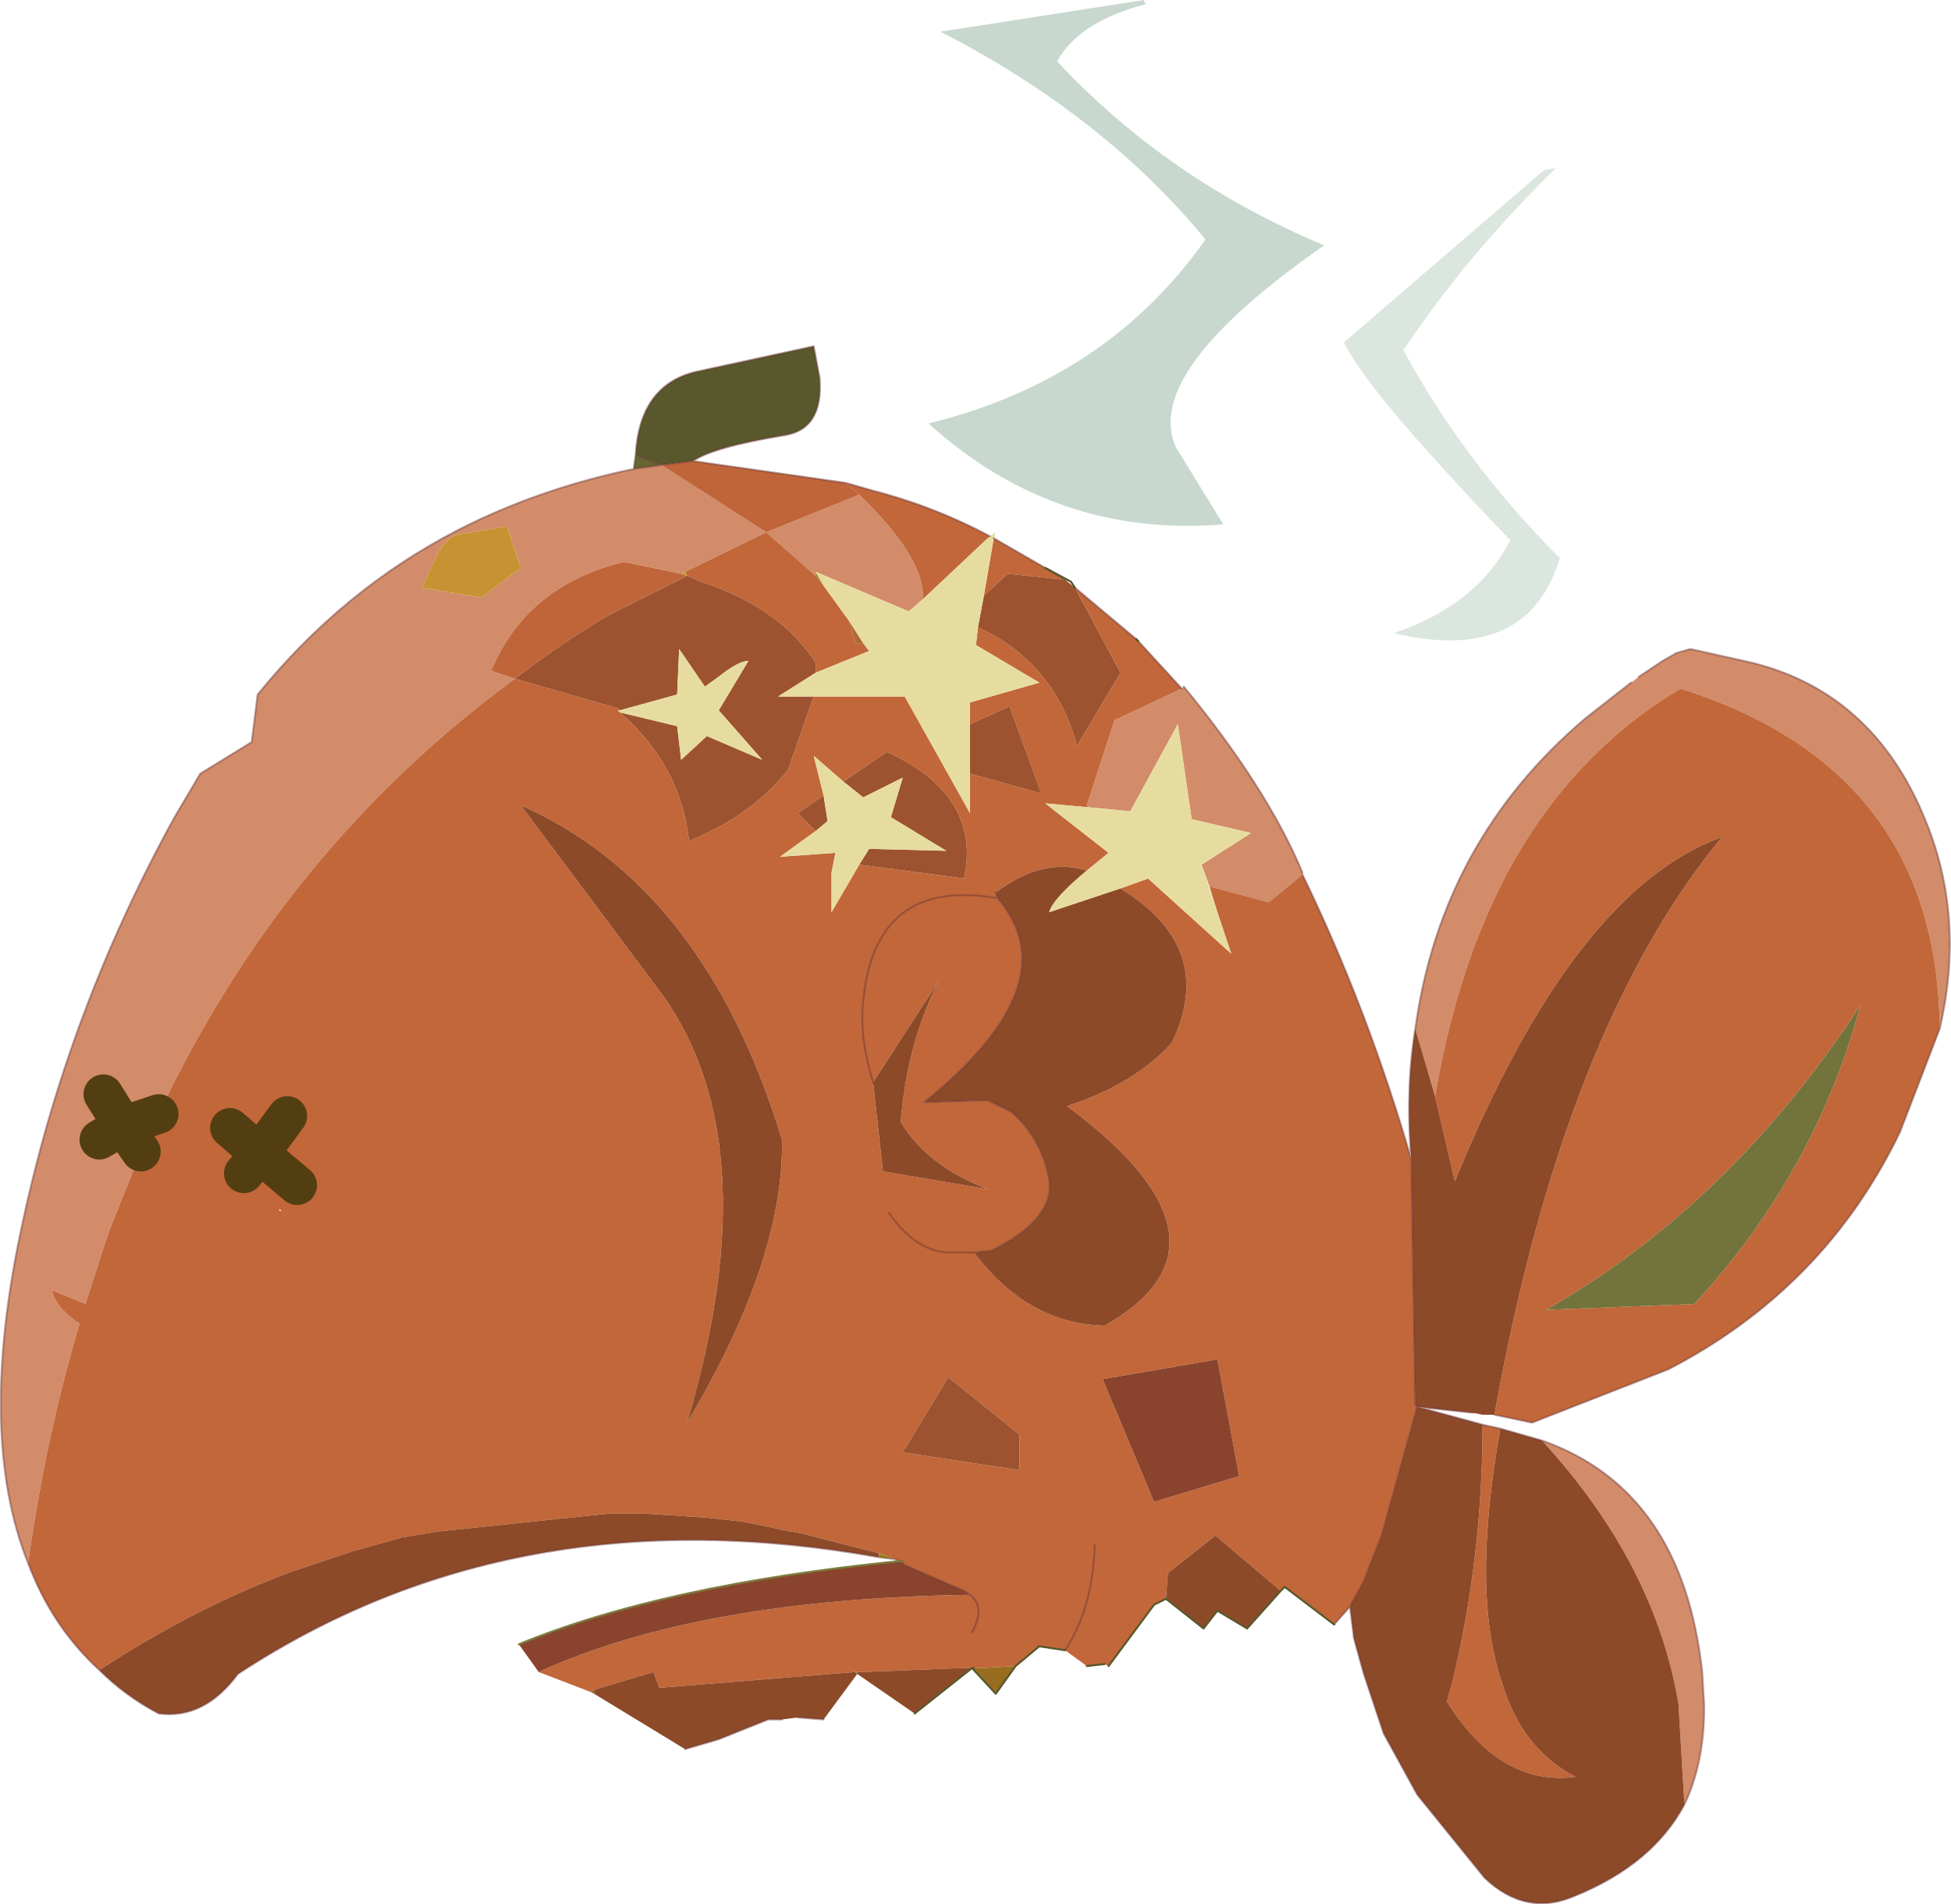 <svg viewBox="0 0 49.296 48.119" xmlns="http://www.w3.org/2000/svg" xmlns:xlink="http://www.w3.org/1999/xlink"><use transform="translate(.01)" width="49.25" height="48.1" xlink:href="#a"/><defs><g id="a"><path d="M49 17.25q-.05-6.55-6.55-8.6l-.15.1-.1.05q-2.6 1.65-4.15 4.55l-.2.4q-1.1 2.25-1.6 5.2l-.5-1.7q.65-4.75 4.3-7.85l1.15-.9.2-.15.6-.4.35-.2.35-.1 1.35.3q3.25.7 4.6 4.05 1 2.45.35 5.25m-6.45 19.6-.15-2.55q-.6-3.55-3.45-6.65Q42.5 28.9 43 33.5l.05.85v.05q0 1.4-.5 2.45m-12.7-28.2.05-.05q2.1 2.55 3 4.7v.05l-.85.7-1.5-.4-.2-.55 1.25-.8-1.5-.35-.35-2.4-1.2 2.2-1.05-.1-.05-.05.7-2.15 1.7-.8M20.6 5.7v.1l-1.25-1.1 2.35-.95q1.7 1.65 1.6 2.65l-.35.3-2.35-1M16 3.1l.7-.1 2.65 1.7-2.05 1-.1.05-1.45-.3q-2.45.6-3.35 2.75l.6.2q-5.85 4.3-9 11l-.3.6-.15.1.05.1-.05.15-.8 2-.15.45-.45 1.4-.85-.35q.1.45.7.85-.85 2.85-1.3 6.05Q-.6 27.5.55 22.2 1.7 16.8 4.4 11.9l.65-1.1 1.3-.8.15-1.2q2.15-2.65 5.05-4.15l.05.1-.05-.1Q13.6 3.6 16 3.1m-4.4 1.65q-.35.05-.6.6l-.35.75 1.5.25 1-.75-.35-1.05-1.2.2m-9.1 15.3.6-.35.45.65-.45-.65-.6.35m.1-1.15.5.8.9-.3-.9.3-.5-.8" fill="#d28c6a" fill-rule="evenodd" transform="translate(0 8.75)"/><path d="M36.25 18.95q.5-2.95 1.6-5.2l.2-.4q1.55-2.9 4.15-4.55l.1-.05.15-.1q6.5 2.05 6.55 8.6l-1 2.6q-1.9 3.95-5.85 6L38.7 27.2l-.95-.2q1.75-9.75 5.75-14.6-3.75 1.35-6.75 8.7l-.5-2.15m6.55 5.25q3.05-3.3 4.2-7.55-3.3 5.05-7.95 7.7l3.75-.15m-4.9 3.15q-.75 4.15.05 6.45.5 1.65 1.85 2.35-1.9.25-3.25-1.9l.15-.55q.75-3.15.75-6.45l.45.1m-2.1-.55-.9 3.25-.45 1.15-.35.65-.4.45-1.25-.95-.1.1-1.65-1.4-1.2.95-.05.65-.3.15L28 33.35l-.1-.05-.45.05-.55-.4-.65-.1-.6.5-.85.05h-.5l-2.5.1h-.2l-4.95.4-.15-.4-1.5.45-.1.05-1.3-.5q4.05-1.85 10.9-1.95l-.15-.1-1.5-.65-.1-.1h.05-.1l-.1-.05-.4-.15-1.95-.5-.55-.1-.2-.05-.75-.15-.9-.1-1.55-.1h-.95l-4.3.45-.9.15-1.25.35-1.5.5q-2.45.9-4.9 2.5-1.2-1.1-1.8-2.7.45-3.2 1.3-6.05-.6-.4-.7-.85l.85.35.45-1.4.15-.45.8-2 .05-.15.4-.8q3.15-6.7 9-11l2.6.75.05.05h-.05l.05.05q1.55 1.35 1.75 3.25 1.6-.65 2.5-1.8l.65-1.85h2.3l1.65 2.95v-1l1.8.5-.8-2.2-1 .45V9l1.75-.5-1.6-.95.05-.45q1.95.9 2.5 3l1.1-1.85-1.15-2.15 1.55 1.3.05.05 1.1 1.2-1.7.8-.7 2.15.05.05-1.1-.1L28 12.8l-.55.45q-1.1-.35-2.3.55l.05.15q-3.1-.55-3.4 2.6-.1.9.25 2.05l.25 2.25 2.65.45q-1.55-.6-2.2-1.7.15-1.95.95-3.55l-1.65 2.55q-.35-1.15-.25-2.05.3-3.15 3.4-2.6 1.85 2.15-1.85 5.15l1.6-.05.6.3q.75.65.95 1.7.15 1-1.45 1.8l-.45.05q1.35 1.8 3.3 1.85 3.7-2.1-.95-5.55 1.7-.55 2.65-1.6 1.15-2.4-1.3-3.9l.7-.25 2.1 1.9-.35-1.05-.2-.65 1.5.4.85-.7q1.65 3.4 2.75 7.2l.1 6.2.05.05M26.4 5.6l.5.3-1.45-.15-.6.55.25-1.45 1.3.75m-5.05-2.15.7.2q1.55.4 2.95 1.15l-1.7 1.6q.1-1-1.6-2.65l-.35-.3M20.6 5.8l.2.25.65.9.15.55h.2l.15.2-1.35.55V8q-.9-1.4-2.9-2.05l-.35-.15-.05-.1 2.05-1 1.25 1.1m.7 5.2-.75-.65.25 1-.65.45.45.45-.9.65 1.4-.1-.1.5v1l.7-1.2 2.65.35q.45-2.1-1.95-3.2l-1.1.75m1.15 10.9q.7 1 1.55 1h.6-.6q-.85 0-1.55-1M7.5 21.2l-.95-.8.7-.95-.7.95.95.8m-1.7-1.45.75.65-.4.5.4-.5-.75-.65m1.3 2.1-.05-.05v.05h.05m6.05-10.25 3.4 4.55q2.95 3.8.8 11.05 2.45-4.1 2.4-7.15-1.95-6.4-6.6-8.45m11.4 20.9q.35-.65-.05-.95.4.3.05.95m3.1-2.2q-.05 1.6-.75 2.65.7-1.05.75-2.65m3.1-4.7-2.9.5 1.3 3.1 2.15-.65-.55-2.95m-5 2.8v-.9l-1.8-1.45-1.15 1.9 2.95.45" fill="#c2673a" fill-rule="evenodd" transform="translate(0 8.75)"/><path d="m42.8 24.2-3.75.15q4.65-2.65 7.95-7.7-1.15 4.25-4.2 7.55m-21.2 9.3h.05v.05l-.05-.05m2.95-.1h.05-.05" fill="#73733c" fill-rule="evenodd" transform="translate(0 8.75)"/><path d="m36.25 18.95.5 2.15q3-7.35 6.75-8.7-4 4.85-5.75 14.6h-.3l-.25-.05-1.4-.15-.05-.05-.1-6.2q-.15-1.75.1-3.3l.5 1.7m2.7 8.7q2.85 3.1 3.45 6.65l.15 2.55q-.8 1.5-2.75 2.3-1.25.55-2.3-.45l-1.7-2.1-.85-1.55-.5-1.5-.25-.9-.1-.8.35-.65.45-1.15.9-3.25 1.65.45q0 3.3-.75 6.45l-.15.55q1.35 2.15 3.25 1.9-1.35-.7-1.85-2.35-.8-2.3-.05-6.45l1.05.3M28.3 13.7q2.45 1.5 1.3 3.9-.95 1.05-2.65 1.6 4.65 3.45.95 5.55-1.95-.05-3.3-1.85l.45-.05q1.6-.8 1.45-1.8-.2-1.05-.95-1.7l-.6-.3-1.6.05q3.7-3 1.85-5.15l-.05-.15q1.2-.9 2.3-.55-.85.7-.95 1.05l1.8-.6m-6.25 4.9 1.65-2.55q-.8 1.6-.95 3.55.65 1.1 2.2 1.7l-2.65-.45-.25-2.25m-8.9-7q4.65 2.05 6.6 8.45.05 3.05-2.4 7.15 2.15-7.25-.8-11.05l-3.4-4.55M2.5 33.45q2.45-1.6 4.9-2.5l1.5-.5 1.25-.35.9-.15 4.3-.45h.95l1.55.1.9.1.75.15.2.05.55.1 1.95.5v.1Q13 28.95 6 33.55q-.85 1.15-2 1-.85-.45-1.5-1.1m12.5.6v-.1l1.5-.45.15.4 4.95-.4.05.05v-.05h.15l2.5-.1h.25l-1.45 1.15-1.45-1-.85 1.15-.65-.05-.4.05h-.35l-1.25.5-.85.25-2.3-1.4m17.35-2.6-.85.95-.75-.45-.35.45-.95-.75.05-.65 1.2-.95 1.65 1.4" fill="#8d4a29" fill-rule="evenodd" transform="translate(0 8.75)"/><path d="m26.9 5.9.25.2 1.15 2.15-1.1 1.85q-.55-2.1-2.5-3l.15-.8.6-.55 1.45.15m-6.3 2.35-.95.6h.9l-.65 1.85q-.9 1.15-2.5 1.8-.2-1.9-1.75-3.25l1.45.35.1.85.65-.6 1.4.6-1.1-1.25.75-1.25q-.25 0-.75.4l-.35.25-.65-.95-.05 1.15-1.45.4-.05-.05L13 8.4q1.1-.85 2.35-1.6l2-1 .35.15q2 .65 2.9 2.05v.25m3.9 2.55V9.55l1-.45.8 2.2-1.8-.5m-2.8 2.3.25-.4 1.95.05-1.4-.85.3-1-1 .5-.5-.4 1.1-.75q2.4 1.1 1.95 3.2l-2.65-.35m-.9-1.75.1.65-.3.25-.45-.45.65-.45m4.95 17.05-2.95-.45 1.15-1.9 1.8 1.45v.9" fill="#9d532f" fill-rule="evenodd" transform="translate(0 8.75)"/><path d="M16.05 2.75q.1-1.75 1.5-2.1l3-.65.15.8q.1 1.3-.9 1.45-1.8.3-2.3.65l-.8.1-.65-.25" fill="#58582c" fill-rule="evenodd" transform="translate(0 8.75)"/><path d="m17.5 2.9 3.85.55.35.3-2.35.95L16.7 3l.8-.1m-.3 2.85.15.05-2 1Q14.1 7.55 13 8.4l-.6-.2q.9-2.15 3.35-2.75l1.45.3" fill="#bf6539" fill-rule="evenodd" transform="translate(0 8.75)"/><path d="m20.6 5.7.2.35-.2-.25v-.1" fill="#988727" fill-rule="evenodd" transform="translate(0 8.75)"/><path d="M15.65 9.2v.05l-.05-.05h.05" fill="#daca70" fill-rule="evenodd" transform="translate(0 8.75)"/><path d="m21.45 6.95.35.55h-.2l-.15-.55" fill="#b16934" fill-rule="evenodd" transform="translate(0 8.75)"/><path d="m16.05 2.75.65.25-.7.1.05-.35" fill="#663" fill-rule="evenodd" transform="translate(0 8.75)"/><path d="m17.2 5.75.1-.05.05.1-.15-.05" fill="#bf9f22" fill-rule="evenodd" transform="translate(0 8.75)"/><path d="m11.6 4.75 1.2-.2.35 1.05-1 .75-1.5-.25.35-.75q.25-.55.6-.6" fill="#c79332" fill-rule="evenodd" transform="translate(0 8.75)"/><path d="m11.55 4.65.05.1-.05-.1" fill="#dcbb38" fill-rule="evenodd" transform="translate(0 8.75)"/><path d="m3.7 20-.1.2-.05-.1.15-.1" fill="#b6c173" fill-rule="evenodd" transform="translate(0 8.75)"/><path d="m14.9 34 .1-.05v.1l-.1-.05m9.7-.6h.2l.85-.05-.5.7-.6-.65h.05" fill="#986d1f" fill-rule="evenodd" transform="translate(0 8.75)"/><path d="m22.75 30.7.1.1 1.5.65.15.1q-6.85.1-10.9 1.95l-.5-.7q3.65-1.5 9.6-2.1h.05m8-5.1.55 2.95-2.15.65-1.3-3.1 2.9-.5" fill="#8a442d" fill-rule="evenodd" transform="translate(0 8.75)"/><path d="m22.2 30.5.4.15-.4-.05v-.1" fill="#9b821c" fill-rule="evenodd" transform="translate(0 8.75)"/><path d="m22.85 30.8 1.5.65-1.5-.65" fill="#676736" fill-rule="evenodd" transform="translate(0 8.75)"/><path d="M21.65 33.55v-.05.05" fill="#533e11" fill-rule="evenodd" transform="translate(0 8.75)"/><path d="m24.85 6.3-.15.8-.05.45 1.6.95-1.75.5v2.8l-1.65-2.95h-3.2l.95-.6 1.35-.55-.15-.2-.35-.55-.65-.9-.2-.35 2.35 1 .35-.3L25 4.8l.15-.1-.05.15-.25 1.45M21.3 11l.5.4 1-.5-.3 1 1.4.85-1.95-.05-.25.4-.7 1.2v-1l.1-.5-1.4.1.9-.65.3-.25-.1-.65-.25-1 .75.65m6.15 2.25.55-.45-1.6-1.25 1.1.1 1.05.1 1.2-2.2.35 2.4 1.5.35-1.25.8.75 2.25-2.1-1.9-.7.25-1.8.6q.1-.35.95-1.05M15.65 9.2l1.45-.4.05-1.15.65.95.35-.25q.5-.4.75-.4l-.75 1.25 1.1 1.25-1.4-.6-.65.6-.1-.85-1.45-.35V9.2" fill="#e7dca0" fill-rule="evenodd" transform="translate(0 8.75)"/><path d="m37.75 35.75.95.2 3.45-1.35q3.95-2.05 5.85-6l1-2.6q.65-2.8-.35-5.25-1.35-3.35-4.6-4.05l-1.35-.3-.35.1-.35.2-.6.4m-.2.15-1.15.9q-3.65 3.1-4.3 7.85m6.8 19.6q.5-1.05.5-2.45m0-.05-.05-.85q-.5-4.6-4.05-5.85l-1.05-.3m-.45-.1-1.65-.45-.9 3.25-.45 1.15-.35.65.1.8.25.9.5 1.5.85 1.55 1.7 2.1q1.05 1 2.3.45 1.95-.8 2.75-2.3M26.4 14.35l.5.3m.25.2 1.55 1.3m.05.05 1.1 1.2m.05-.05q2.1 2.55 3 4.7m0 .05q1.65 3.4 2.75 7.2-.15-1.75.1-3.3m-19.7-14.5q.1-1.75 1.5-2.1l3-.65.15.8q.1 1.3-.9 1.45-1.8.3-2.3.65l3.85.55.7.2q1.55.4 2.95 1.15m.1.05 1.3.75m-1.8 17.3H24q-.85 0-1.55-1m2.75-7.95-.05-.15m.05.15q-3.1-.55-3.4 2.6-.1.9.25 2.05m2.55 4.3.45-.05q1.6-.8 1.45-1.8-.2-1.05-.95-1.7l-.6-.3-1.6.05q3.7-3 1.85-5.15m-8.5-10.95-.65-.25-.05.35.7-.1.8-.1m-5.95 1.75q-2.9 1.5-5.05 4.15l-.15 1.2-1.3.8-.65 1.1q-2.7 4.9-3.85 10.3-1.15 5.3.15 8.55m10.85-26.1q2.05-1.05 4.45-1.55m6.6 27.55.1.05h.1m-.05 0 .1.1 1.5.65.15.1q.4.3.05.95m2.35.45q.7-1.05.75-2.65m-7.9 4.4h-.35l-1.25.5-.85.25m-14.8-2Q1.3 41.1.7 39.5m21.5-.15Q13 37.7 6 42.3q-.85 1.15-2 1-.85-.45-1.5-1.1M37.45 36l.45.1m-2.15-.6.05.05-.05-.05-.1-6.2m1.55 6.4-1.4-.15m-1.7 5.05-.4.45M22.6 39.4l-.4-.05m-1.4 4.1-.65-.05" fill="none" stroke="#663232" stroke-linecap="round" stroke-linejoin="round" stroke-opacity=".431" stroke-width=".05"/><path d="m27.15 14.85-.1-.15-.65-.35m2.3 1.8.05.05m-3.1 25.9.6-.5.65.1m6.8-.65-1.25-.95-.1.1-.85.95-.75-.45-.35.45-.95-.75-.3.15L28 42.1m-.1-.05-.45.05m-2.9.05h.05m1.05-.05-.5.7-.6-.65-1.45 1.15" fill="none" stroke="#58582c" stroke-linecap="round" stroke-linejoin="round" stroke-width=".05"/><path d="M22.8 39.45h-.05m-9.65 2.1q3.65-1.5 9.6-2.1h.05" fill="none" stroke="#7c7c3f" stroke-linecap="round" stroke-linejoin="round" stroke-width=".05"/><path d="m3.55 20.35-.45-.65-.6.35M4 19.4l-.9.3-.5-.8m3.55 2 .4-.5-.75-.65m1.45-.3-.7.95.95.8" fill="none" stroke="#533e11" stroke-linecap="round" stroke-linejoin="round" transform="translate(0 8.75)"/><path d="m28.95-8.65-.05-.05v-.05l-5.15.8q4.1 2.1 6.7 5.25-2.5 3.55-7 4.65 3.2 2.9 7.45 2.55l-1.2-1.95q-.85-1.9 3.75-5.1Q29.5-4.2 26.7-7.2q.55-1 2.25-1.45" fill="#c8d8ce" fill-rule="evenodd" transform="translate(0 8.75)"/><path d="m39.3-4.5-.3.05L33.95-.1q.55 1.2 4.2 5-.85 1.65-2.95 2.35 3.4.8 4.2-1.9Q37 2.95 35.45.1q1.6-2.4 3.85-4.6" fill="#c9d9cf" fill-opacity=".663" fill-rule="evenodd" transform="translate(0 8.75)"/></g></defs></svg>